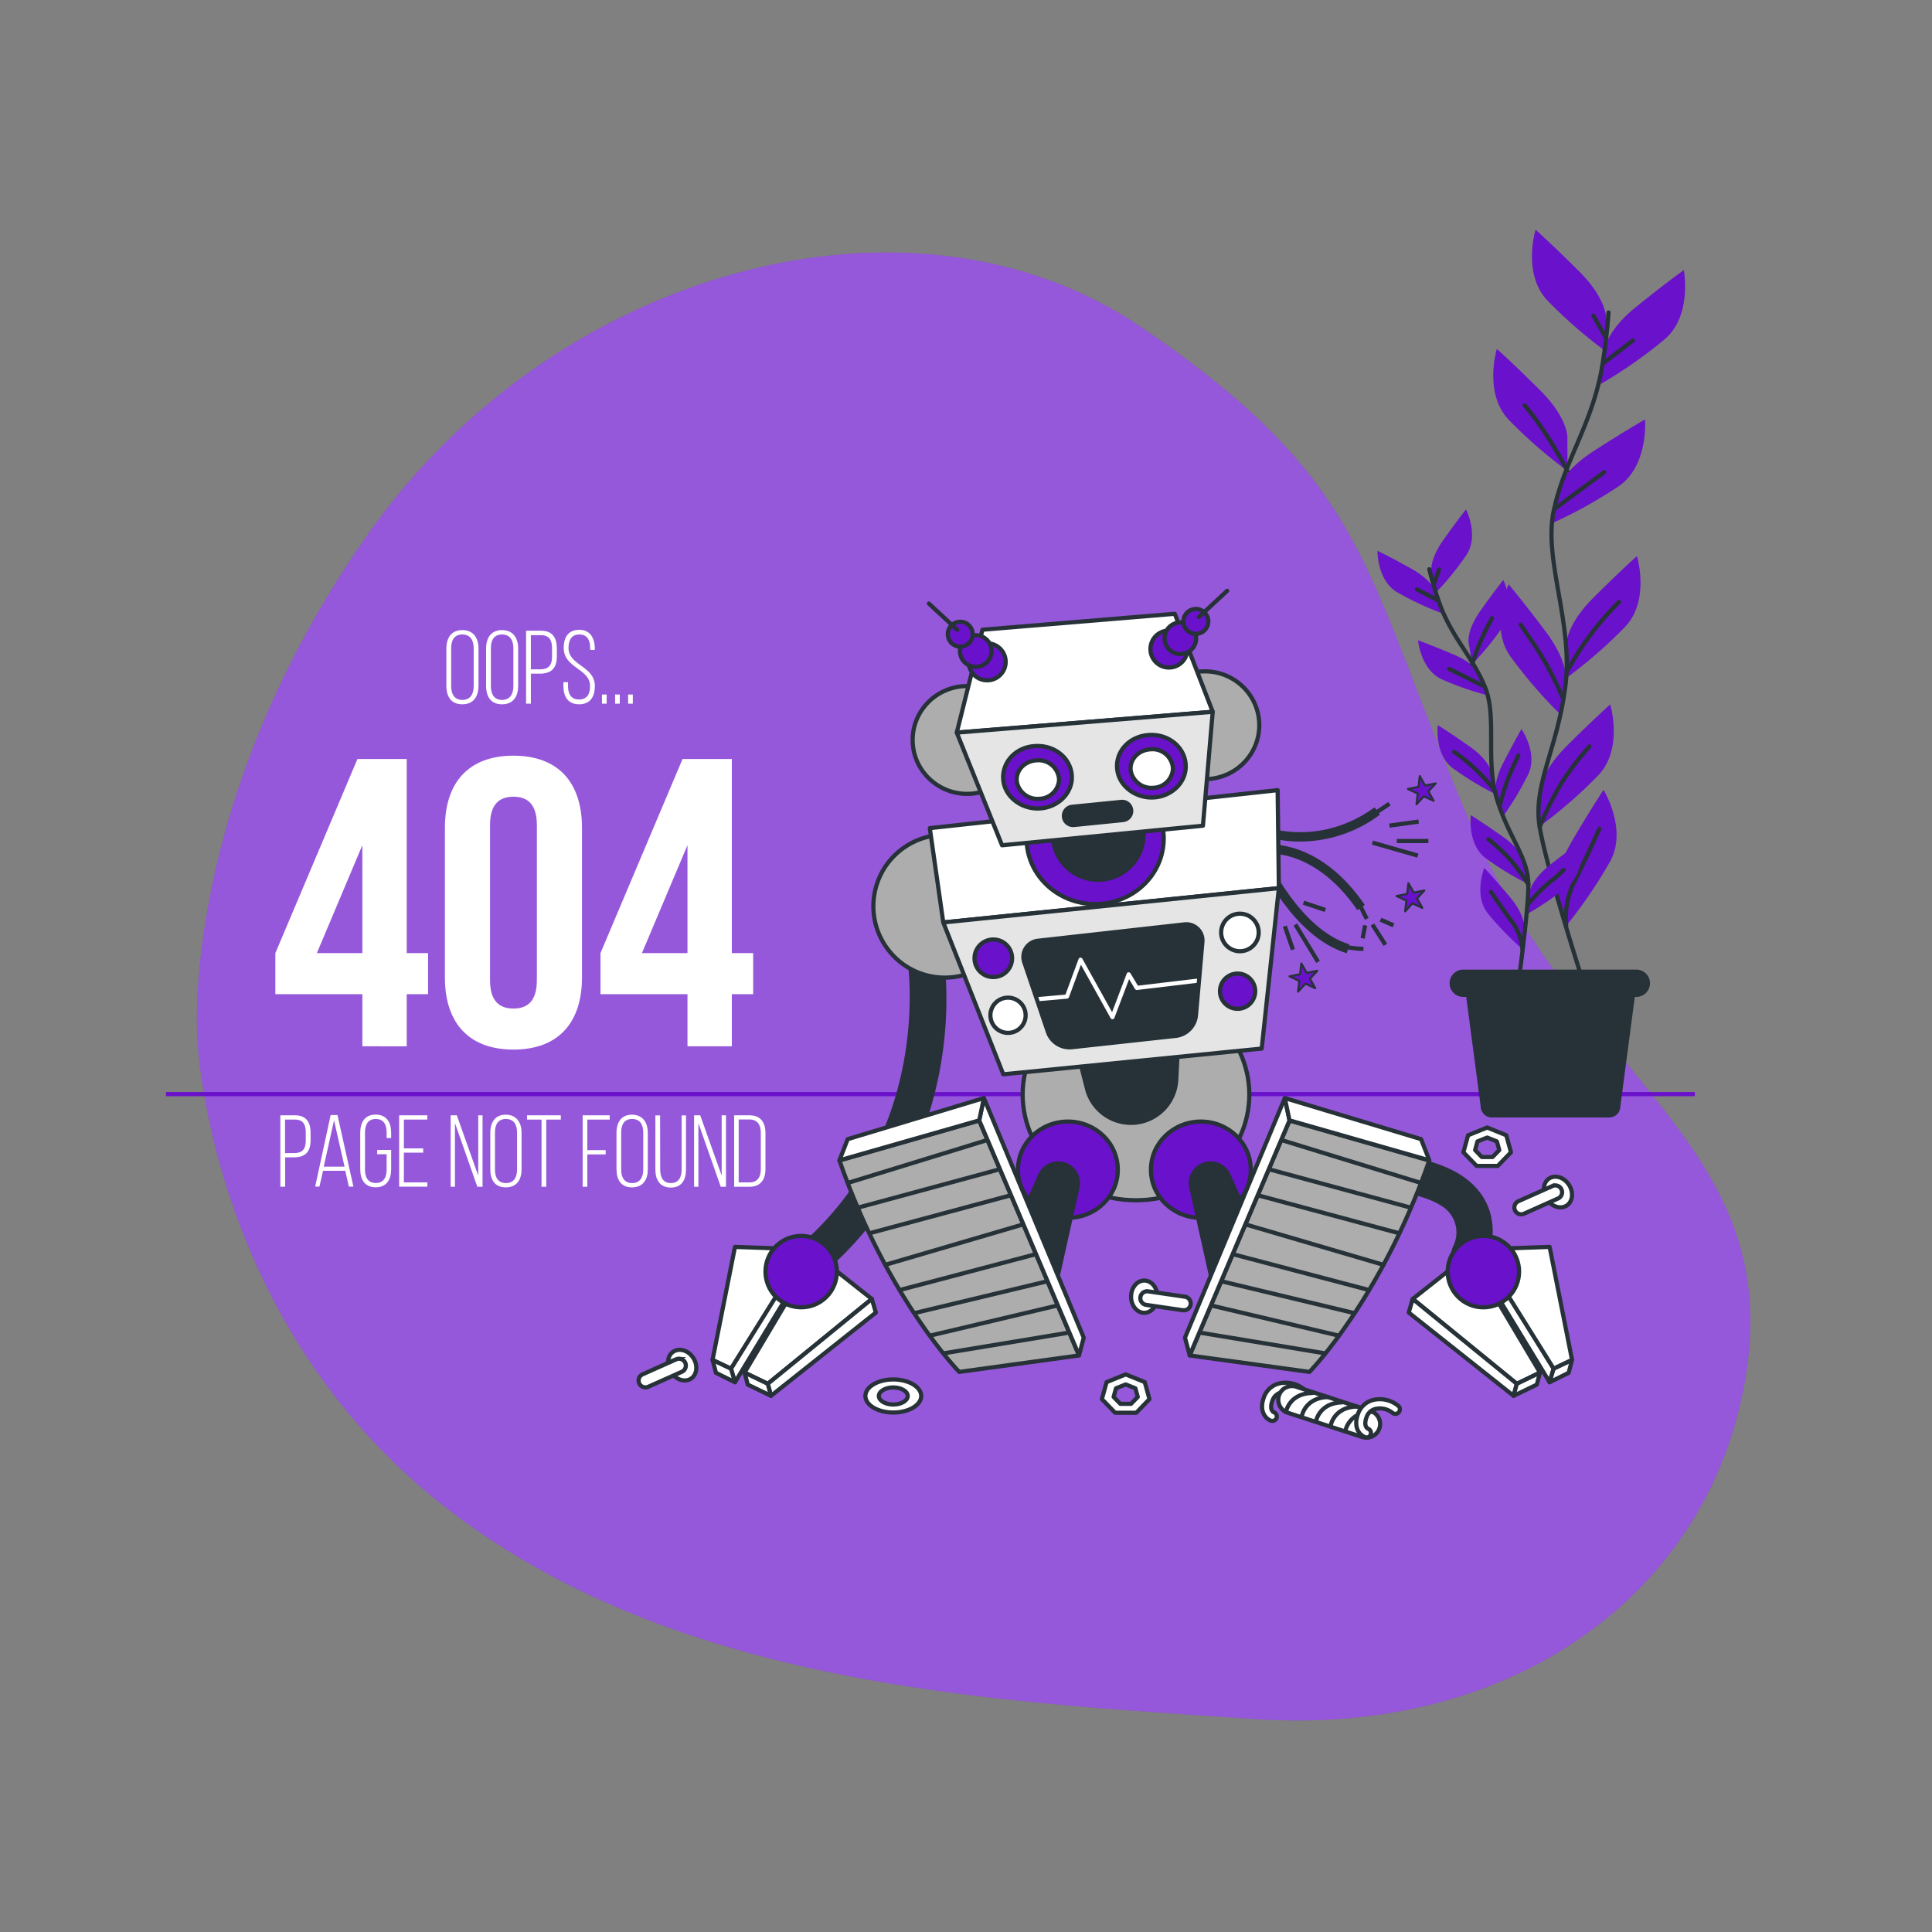 <svg xmlns="http://www.w3.org/2000/svg" xmlns:xlink="http://www.w3.org/1999/xlink" viewBox="0 0 500 500">
    <rect x="0" y="0" width="500" height="500" fill="#808080" stroke="none"/>
    <defs>
        <clipPath id="freepik--clip-path--inject-8">
            <path
                d="M265.07,249l6.1,18a5.93,5.93,0,0,0,6.36,4l26.79-2.92a5.94,5.94,0,0,0,5.2-5.38l1.66-18.93a4.19,4.19,0,0,0-4.65-4.54l-37.93,4.24A4.21,4.21,0,0,0,265.07,249Z"
                style="fill:#6a11cb;stroke:#6a11cb;stroke-linecap:round;stroke-linejoin:round;stroke-width:1.082px">
            </path>
        </clipPath>
    </defs>
    <g id="freepik--background-simple--inject-8">
        <path
            d="M51.08,268.53s2.33,72.16,62.57,120.25,143.69,51.54,211.26,56.11S444.38,411.2,452.2,353.38s-43.81-74.79-71.82-140.61-25.52-87.46-84.79-127.94S143.59,69.21,95,138.56,51.08,268.53,51.08,268.53Z"
            style="fill:#6a11cb"></path>
        <path
            d="M51.08,268.53s2.33,72.16,62.57,120.25,143.69,51.54,211.26,56.11S444.38,411.2,452.2,353.38s-43.81-74.79-71.82-140.61-25.52-87.46-84.79-127.94S143.59,69.21,95,138.56,51.08,268.53,51.08,268.53Z"
            style="fill:#fff;opacity:0.3"></path>
    </g>
    <g id="freepik--Floor--inject-8">
        <line x1="438.63" y1="283.16" x2="42.94" y2="283.16"
            style="fill:none;stroke:#6a11cb;stroke-miterlimit:10;stroke-width:1.082px"></line>
    </g>
    <g id="freepik--Text--inject-8">
        <path
            d="M115.52,167.84c0-2.75,1.27-4.77,4.13-4.77s4.18,2,4.18,4.77v9.66c0,2.75-1.27,4.77-4.18,4.77s-4.13-2-4.13-4.77Zm1.24,9.74c0,2,.81,3.56,2.89,3.56s2.94-1.51,2.94-3.56v-9.82c0-2-.84-3.56-2.94-3.56s-2.89,1.51-2.89,3.56Z"
            style="fill:#fff"></path>
        <path
            d="M125.8,167.84c0-2.75,1.27-4.77,4.12-4.77s4.18,2,4.18,4.77v9.66c0,2.75-1.26,4.77-4.18,4.77s-4.12-2-4.12-4.77Zm1.24,9.74c0,2,.81,3.56,2.88,3.56s2.94-1.51,2.94-3.56v-9.82c0-2-.83-3.56-2.94-3.56s-2.88,1.51-2.88,3.56Z"
            style="fill:#fff"></path>
        <path
            d="M140.06,163.23c2.92,0,4.05,1.84,4.05,4.59v2.05c0,3-1.38,4.47-4.37,4.47h-2.35v7.77h-1.24V163.23Zm-.32,10c2.18,0,3.13-1,3.13-3.26v-2.21c0-2.05-.7-3.37-2.81-3.37h-2.67v8.84Z"
            style="fill:#fff"></path>
        <path
            d="M153.93,167.79v.4h-1.19v-.48c0-2-.75-3.51-2.8-3.51s-2.81,1.49-2.81,3.48c0,4.59,6.82,4.67,6.82,9.87,0,2.72-1.18,4.72-4.07,4.72s-4.07-2-4.07-4.72v-1H147v1c0,2,.78,3.48,2.86,3.48s2.85-1.46,2.85-3.48c0-4.53-6.82-4.61-6.82-9.87,0-2.83,1.24-4.66,4-4.69S153.93,165.07,153.93,167.79Z"
            style="fill:#fff"></path>
        <path d="M157,179.74v2.37h-1.21v-2.37Z" style="fill:#fff"></path>
        <path d="M160.4,179.74v2.37h-1.21v-2.37Z" style="fill:#fff"></path>
        <path d="M163.77,179.74v2.37h-1.21v-2.37Z" style="fill:#fff"></path>
        <path
            d="M71.26,246.67l21.25-50.25h12.75v50.25h5.52v10.62h-5.52v13.49H93.78V257.29H71.26Zm22.52,0V218.73L82,246.67Z"
            style="fill:#fff "></path>
        <path
            d="M115.14,214.26c0-11.89,6.27-18.69,17.74-18.69s17.74,6.8,17.74,18.69v38.67c0,11.9-6.27,18.7-17.74,18.7s-17.74-6.8-17.74-18.7Zm11.68,39.42c0,5.31,2.34,7.33,6.06,7.33s6.06-2,6.06-7.33V213.52c0-5.31-2.34-7.33-6.06-7.33s-6.06,2-6.06,7.33Z"
            style="fill:#fff"></path>
        <path
            d="M155.4,246.67l21.25-50.25H189.4v50.25h5.52v10.62H189.4v13.49H177.92V257.29H155.4Zm22.52,0V218.73l-11.79,27.94Z"
            style="fill:#fff"></path>
        <path
            d="M76.38,288.64c2.86,0,4,1.8,4,4.49v2c0,2.93-1.35,4.39-4.28,4.39h-2.3v7.6H72.55V288.64Zm-.31,9.78c2.14,0,3.06-1,3.06-3.2v-2.17c0-2-.68-3.3-2.75-3.3H73.77v8.67Z"
            style="fill:#fff"></path>
        <path d="M83.6,303l-.93,4.09h-1.1l4-18.52h1.77l4.12,18.52H90.28L89.36,303Zm.18-1.06h5.39l-2.72-12Z"
            style="fill:#fff"></path>
        <path
            d="M101.23,293.16v1.37h-1.17v-1.45c0-2-.76-3.49-2.8-3.49s-2.8,1.51-2.8,3.49v9.62c0,2,.77,3.46,2.8,3.46s2.8-1.48,2.8-3.46v-4H97.61V297.6h3.62v5c0,2.67-1.17,4.67-4,4.67s-4-2-4-4.67v-9.46c0-2.67,1.16-4.68,4-4.68S101.23,290.49,101.23,293.16Z"
            style="fill:#fff"></path>
        <path d="M109.52,297.2v1.11h-5V306h6.07v1.1h-7.29V288.64h7.29v1.11h-6.07v7.45Z" style="fill:#fff"></path>
        <path d="M117.74,307.13h-1.11V288.64h1.59l5.55,15.61V288.64h1.11v18.49h-1.35l-5.79-16.48Z" style="fill:#fff">
        </path>
        <path
            d="M126.89,293.16c0-2.7,1.24-4.68,4-4.68s4.09,2,4.09,4.68v9.46c0,2.69-1.24,4.67-4.09,4.67s-4-2-4-4.67Zm1.21,9.54c0,2,.79,3.48,2.83,3.48s2.88-1.48,2.88-3.48v-9.62c0-2-.82-3.49-2.88-3.49s-2.83,1.48-2.83,3.49Z"
            style="fill:#fff"></path>
        <path d="M140.15,307.13V289.75H136.4v-1.11h8.74v1.11h-3.77v17.38Z" style="fill:#fff"></path>
        <path d="M156.75,297.65v1.11H152v8.37h-1.21V288.64h7v1.11H152v7.9Z" style="fill:#fff"></path>
        <path
            d="M159.55,293.16c0-2.7,1.24-4.68,4-4.68s4.1,2,4.1,4.68v9.46c0,2.69-1.25,4.67-4.1,4.67s-4-2-4-4.67Zm1.21,9.54c0,2,.8,3.48,2.83,3.48s2.88-1.48,2.88-3.48v-9.62c0-2-.82-3.49-2.88-3.49s-2.83,1.48-2.83,3.49Z"
            style="fill:#fff"></path>
        <path
            d="M170.86,302.67c0,2,.74,3.51,2.77,3.51s2.78-1.53,2.78-3.51v-14h1.13v14c0,2.64-1.11,4.67-3.93,4.67s-4-2-4-4.67v-14h1.22Z"
            style="fill:#fff"></path>
        <path d="M180.74,307.13h-1.11V288.64h1.59l5.55,15.61V288.64h1.11v18.49h-1.35l-5.79-16.48Z" style="fill:#fff">
        </path>
        <path
            d="M194,288.64c2.86,0,4.1,1.88,4.1,4.6v9.3c0,2.72-1.24,4.59-4.1,4.59H190V288.64ZM194,306c2.06,0,2.9-1.41,2.9-3.44v-9.41c0-2-.87-3.43-2.9-3.43h-2.83V306Z"
            style="fill:#fff"></path>
    </g>
    <g id="freepik--Plants--inject-8">
        <path
            d="M415.66,82.14s0-4.94-6.91-11.84S397.4,59.44,397.4,59.44s-3.45,11.35,3,18.26A122.32,122.32,0,0,0,415.66,91Z"
            style="fill:#6a11cb"></path>
        <path
            d="M405.63,113s0-4.94-6.9-11.84-11.35-10.86-11.35-10.86-3.45,11.35,3,18.26a121.81,121.81,0,0,0,15.29,13.32Z"
            style="fill:#6a11cb"></path>
        <path
            d="M415.22,90.54s.53-4.91,8.12-11.05,12.43-9.59,12.43-9.59S438,81.55,430.9,87.74a121.71,121.71,0,0,1-16.61,11.63Z"
            style="fill:#6a11cb"></path>
        <path
            d="M403.11,126.93s1-4.83,9.24-10.14,13.37-8.23,13.37-8.23,1,11.82-6.72,17.23a121.33,121.33,0,0,1-17.75,9.82Z"
            style="fill:#6a11cb"></path>
        <path
            d="M405.39,166.6s0-4.94,6.91-11.84,11.34-10.86,11.34-10.86,3.46,11.35-3,18.26a121.81,121.81,0,0,1-15.29,13.32Z"
            style="fill:#6a11cb"></path>
        <path
            d="M405.28,176.28s.7-4.88-5.16-12.7-9.69-12.36-9.69-12.36-5,10.74.34,18.49A121.74,121.74,0,0,0,404,185.07Z"
            style="fill:#6a11cb"></path>
        <path
            d="M398.47,205s0-4.93,6.9-11.84,11.35-10.86,11.35-10.86,3.45,11.35-3,18.26a120.87,120.87,0,0,1-15.29,13.32Z"
            style="fill:#6a11cb"></path>
        <path
            d="M403.08,231s-1.25-4.78,3.68-13.21S415,204.42,415,204.42s6.21,10.1,1.76,18.41a122.35,122.35,0,0,1-11.42,16.76Z"
            style="fill:#6a11cb"></path>
        <path
            d="M416.28,80.87a139.43,139.43,0,0,1-1.89,15.32c-2.73,14.11-9.55,23.21-12.28,35.95s5.1,29.15,3,45.52-8.46,25.46-6.64,36.39,11.37,40.49,11.37,40.49"
            style="fill:none;stroke:#263238;stroke-linecap:round;stroke-linejoin:round;stroke-width:1.082px">
        </path>
        <line x1="415.16" y1="93.82" x2="422.6" y2="88.11"
            style="fill:none;stroke:#263238;stroke-linecap:round;stroke-linejoin:round;stroke-width:1.082px">
        </line>
        <line x1="415.5" y1="87.24" x2="412.39" y2="81.7"
            style="fill:none;stroke:#263238;stroke-linecap:round;stroke-linejoin:round;stroke-width:1.082px">
        </line>
        <path d="M402.52,131.55s6.23-4.67,12.64-9.34"
            style="fill:none;stroke:#263238;stroke-linecap:round;stroke-linejoin:round;stroke-width:1.082px">
        </path>
        <path d="M405.63,121.83s-5.19-10.18-11.07-16.93"
            style="fill:none;stroke:#263238;stroke-linecap:round;stroke-linejoin:round;stroke-width:1.082px">
        </path>
        <path d="M405.64,173.62A77,77,0,0,1,419,155.79"
            style="fill:none;stroke:#263238;stroke-linecap:round;stroke-linejoin:round;stroke-width:1.082px">
        </path>
        <path d="M404.42,180.54a86.78,86.78,0,0,0-6.75-12.81c-3.63-5.37-4.15-6.06-4.15-6.06"
            style="fill:none;stroke:#263238;stroke-linecap:round;stroke-linejoin:round;stroke-width:1.082px">
        </path>
        <path d="M398.47,214.05a82.12,82.12,0,0,1,5.61-11.35,72.05,72.05,0,0,1,7.27-9.52"
            style="fill:none;stroke:#263238;stroke-linecap:round;stroke-linejoin:round;stroke-width:1.082px">
        </path>
        <path d="M405.33,239.59a21.19,21.19,0,0,1,1.86-10.93c2.6-5,5.54-11.6,6.75-14.19"
            style="fill:none;stroke:#263238;stroke-linecap:round;stroke-linejoin:round;stroke-width:1.082px">
        </path>
        <path d="M370.43,148s-.54-3.09,3.05-8.17,5.93-8,5.93-8,3.4,6.74.13,11.77a76.51,76.51,0,0,1-8.15,10Z"
            style="fill:#6a11cb"></path>
        <path d="M380.06,166.28s-.54-3.1,3.05-8.18,5.93-8,5.93-8,3.4,6.74.13,11.77a76.51,76.51,0,0,1-8.15,10Z"
            style="fill:#6a11cb"></path>
        <path d="M371.61,153.27s-.86-3-6.29-6.05-8.83-4.67-8.83-4.67-.14,7.55,5,10.66a77.4,77.4,0,0,0,11.68,5.49Z"
            style="fill:#6a11cb"></path>
        <path
            d="M383.16,174.77s-1.17-2.91-6.89-5.35-9.28-3.71-9.28-3.71.66,7.52,6.08,10.07a77.72,77.72,0,0,0,12.2,4.23Z"
            style="fill:#6a11cb"></path>
        <path d="M386,199.89s-.54-3.09-5.62-6.67-8.29-5.58-8.29-5.58-.94,7.49,3.83,11.13a78.05,78.05,0,0,0,11,6.69Z"
            style="fill:#6a11cb"></path>
        <path d="M387.16,206s-1-3,1.85-8.52,4.74-8.8,4.74-8.8,4.32,6.19,1.79,11.63a77.27,77.27,0,0,1-6.63,11.07Z"
            style="fill:#6a11cb"></path>
        <path d="M395.83,230.91s.36-3.12,5.23-7,8-6,8-6,1.36,7.43-3.2,11.33a77,77,0,0,1-10.63,7.31Z"
            style="fill:#6a11cb"></path>
        <path d="M394.55,223.21s-.54-3.09-5.62-6.68-8.29-5.57-8.29-5.57-.94,7.49,3.83,11.13a78.05,78.05,0,0,0,11,6.69Z"
            style="fill:#6a11cb"></path>
        <path d="M394.48,240s.26-3.13-3.74-7.88-6.61-7.5-6.61-7.5-2.81,7,.89,11.74a78.12,78.12,0,0,0,9,9.27Z"
            style="fill:#6a11cb"></path>
        <path
            d="M369.9,147.32a89.48,89.48,0,0,0,2.85,9.4c3.24,8.55,8.51,13.51,11.61,21.21s0,18.84,3.05,28.87,8.08,15,8.12,22.09-2.74,26.64-2.74,26.64"
            style="fill:none;stroke:#263238;stroke-linecap:round;stroke-linejoin:round;stroke-width:1.082px">
        </path>
        <line x1="372.01" y1="155.31" x2="366.73" y2="152.54"
            style="fill:none;stroke:#263238;stroke-linecap:round;stroke-linejoin:round;stroke-width:1.082px">
        </line>
        <line x1="371.08" y1="151.23" x2="372.43" y2="147.42"
            style="fill:none;stroke:#263238;stroke-linecap:round;stroke-linejoin:round;stroke-width:1.082px">
        </line>
        <path d="M384,177.61s-4.41-2.26-8.94-4.49"
            style="fill:none;stroke:#263238;stroke-linecap:round;stroke-linejoin:round;stroke-width:1.082px">
        </path>
        <path d="M381,171.84A63.07,63.07,0,0,1,386.13,160"
            style="fill:none;stroke:#263238;stroke-linecap:round;stroke-linejoin:round;stroke-width:1.082px">
        </path>
        <path d="M386.65,204.32a49.28,49.28,0,0,0-10.3-9.73"
            style="fill:none;stroke:#263238;stroke-linecap:round;stroke-linejoin:round;stroke-width:1.082px">
        </path>
        <path d="M388.16,208.53a55,55,0,0,1,2.84-8.76c1.7-3.76,1.95-4.25,1.95-4.25"
            style="fill:none;stroke:#263238;stroke-linecap:round;stroke-linejoin:round;stroke-width:1.082px">
        </path>
        <path d="M395.29,234.24a46,46,0,0,1,5.69-5.9,30.62,30.62,0,0,0,3.69-3.21"
            style="fill:none;stroke:#263238;stroke-linecap:round;stroke-linejoin:round;stroke-width:1.082px">
        </path>
        <path d="M395.53,228.89a52.72,52.72,0,0,0-4.75-6.5,46.33,46.33,0,0,0-5.59-5.18"
            style="fill:none;stroke:#263238;stroke-linecap:round;stroke-linejoin:round;stroke-width:1.082px">
        </path>
        <path d="M394,245.66a13.38,13.38,0,0,0-2.36-6.65c-2.17-2.87-4.73-6.67-5.77-8.17"
            style="fill:none;stroke:#263238;stroke-linecap:round;stroke-linejoin:round;stroke-width:1.082px">
        </path>
        <path
            d="M416.48,289.2H386.07a2.88,2.88,0,0,1-2.87-2.87l-4.52-34.22h45.18l-4.51,34.22A2.88,2.88,0,0,1,416.48,289.2Z"
            style="fill:#263238"></path>
        <path
            d="M423.47,258H378.68a3.53,3.53,0,0,1-3.53-3.53h0a3.53,3.53,0,0,1,3.53-3.54h44.79a3.54,3.54,0,0,1,3.54,3.54h0A3.54,3.54,0,0,1,423.47,258Z"
            style="fill:#263238"></path>
    </g>
    <g id="freepik--Character--inject-8">
        <path
            d="M380.32,329.29a4.71,4.71,0,0,1-4.24-6.78A8,8,0,0,0,372.91,312c-7.06-4.52-23.48-5.24-29.23-5.15h-.08a4.72,4.72,0,0,1-.09-9.44c2.41-.05,23.76-.22,34.48,6.64,10.57,6.77,8.93,17.71,6.58,22.56A4.73,4.73,0,0,1,380.32,329.29Z"
            style="fill:#263238"></path>
        <polygon points="402.08 354.19 401.04 357.72 385.29 331.82 384.88 326.23 402.08 354.19"
            style="fill:#fff;stroke:#263238;stroke-linecap:round;stroke-linejoin:round;stroke-width:1.082px">
        </polygon>
        <polygon points="401.04 357.72 405.96 355.29 406.84 351.92 402.08 354.19 401.04 357.72"
            style="fill:#fff;stroke:#263238;stroke-linecap:round;stroke-linejoin:round;stroke-width:1.082px">
        </polygon>
        <polygon points="382.81 323.33 401.04 322.7 406.84 351.92 402.08 354.19 382.81 323.33"
            style="fill:#fff;stroke:#263238;stroke-linecap:round;stroke-linejoin:round;stroke-width:1.082px">
        </polygon>
        <polygon points="380.32 324.57 398.55 355.23 392.55 358.13 365.61 336.17 380.32 324.57"
            style="fill:#fff;stroke:#263238;stroke-linecap:round;stroke-linejoin:round;stroke-width:1.082px">
        </polygon>
        <polygon points="392.55 358.13 391.72 361.24 364.58 339.69 365.61 336.17 392.55 358.13"
            style="fill:#fff;stroke:#263238;stroke-linecap:round;stroke-linejoin:round;stroke-width:1.082px">
        </polygon>
        <polygon points="392.55 358.13 398.55 355.23 397.73 358.34 391.72 361.24 392.55 358.13"
            style="fill:#fff;stroke:#263238;stroke-linecap:round;stroke-linejoin:round;stroke-width:1.082px">
        </polygon>
        <circle cx="383.9" cy="329.09" r="9.24" transform="translate(-120.26 367.85) rotate(-45)"
            style="fill:#6a11cb;stroke:#263238;stroke-linecap:round;stroke-linejoin:round;stroke-width:1.082px">
        </circle>
        <polygon points="189.17 354.19 190.21 357.72 205.95 331.82 206.37 326.23 189.17 354.19"
            style="fill:#fff;stroke:#263238;stroke-linecap:round;stroke-linejoin:round;stroke-width:1.082px">
        </polygon>
        <polygon points="190.21 357.72 185.29 355.29 184.41 351.92 189.17 354.19 190.21 357.72"
            style="fill:#fff;stroke:#263238;stroke-linecap:round;stroke-linejoin:round;stroke-width:1.082px">
        </polygon>
        <polygon points="208.44 323.33 190.21 322.7 184.41 351.92 189.17 354.19 208.44 323.33"
            style="fill:#fff;stroke:#263238;stroke-linecap:round;stroke-linejoin:round;stroke-width:1.082px">
        </polygon>
        <polygon points="210.93 324.57 192.69 355.23 198.7 358.13 225.63 336.17 210.93 324.57"
            style="fill:#fff;stroke:#263238;stroke-linecap:round;stroke-linejoin:round;stroke-width:1.082px">
        </polygon>
        <polygon points="198.7 358.13 199.53 361.24 226.67 339.69 225.63 336.17 198.7 358.13"
            style="fill:#fff;stroke:#263238;stroke-linecap:round;stroke-linejoin:round;stroke-width:1.082px">
        </polygon>
        <polygon points="198.7 358.13 192.69 355.23 193.52 358.34 199.53 361.24 198.7 358.13"
            style="fill:#fff;stroke:#263238;stroke-linecap:round;stroke-linejoin:round;stroke-width:1.082px">
        </polygon>
        <path
            d="M207.94,332.43a4.72,4.72,0,0,1-3-8.38c37.52-30.53,29.88-76.06,29.8-76.52a4.72,4.72,0,0,1,9.29-1.66c.37,2.09,8.66,51.5-33.13,85.5A4.7,4.7,0,0,1,207.94,332.43Z"
            style="fill:#263238"></path>
        <circle cx="244.5" cy="234.51" r="18.48" transform="translate(-25.97 438.53) rotate(-80.83)"
            style="fill:#adadad;stroke:#263238;stroke-linecap:round;stroke-linejoin:round;stroke-width:1.082px">
        </circle>
        <circle cx="207.34" cy="329.09" r="9.24" transform="translate(-171.97 243) rotate(-45)"
            style="fill:#6a11cb;stroke:#263238;stroke-linecap:round;stroke-linejoin:round;stroke-width:1.082px">
        </circle>
        <ellipse cx="293.99" cy="283.27" rx="29.33" ry="27.36"
            style="fill:#adadad;stroke:#263238;stroke-linecap:round;stroke-linejoin:round;stroke-width:1.082px">
        </ellipse>
        <path d="M278.71,271.58l2.74,10.69a11.76,11.76,0,0,0,12.69,8.23h0a11.74,11.74,0,0,0,10.27-11.08l.54-10.78Z"
            style="fill:#263238;stroke:#263238;stroke-linecap:round;stroke-linejoin:round;stroke-width:1.082px">
        </path>
        <path
            d="M336.53,217.79a27.51,27.51,0,0,1-8.18-1.12l.76-2.23c.13,0,13.26,4.27,26.63-5.51l1.39,1.91A34.54,34.54,0,0,1,336.53,217.79Z"
            style="fill:#263238"></path>
        <path d="M351.27,235.53c-10.82-15.81-23.13-14.62-23.25-14.61l-.26-2.34c.56-.06,13.85-1.35,25.45,15.62Z"
            style="fill:#263238"></path>
        <path d="M348.53,246.7c-14-4.31-22.41-22.95-22.77-23.74l2.16-1c.08.19,8.34,18.45,21.31,22.44Z"
            style="fill:#263238"></path>
        <line x1="355.81" y1="210.52" x2="359.59" y2="208"
            style="fill:none;stroke:#263238;stroke-miterlimit:10;stroke-width:1.082px"></line>
        <line x1="351.19" y1="232.77" x2="353.71" y2="237.8"
            style="fill:none;stroke:#263238;stroke-miterlimit:10;stroke-width:1.082px"></line>
        <path d="M346.78,244.73a27.5,27.5,0,0,0,6.09.84"
            style="fill:none;stroke:#263238;stroke-miterlimit:10;stroke-width:1.082px"></path>
        <polygon points="240.63 214.32 244.12 238.73 330.97 229.85 330.65 204.49 240.63 214.32"
            style="fill:#fff;stroke:#263238;stroke-linecap:round;stroke-linejoin:round;stroke-width:1.082px">
        </polygon>
        <polygon points="244.12 238.73 259.65 278.03 326.53 271.37 330.97 229.85 244.12 238.73"
            style="fill:#e5e5e5;stroke:#263238;stroke-linecap:round;stroke-linejoin:round;stroke-width:1.082px">
        </polygon>
        <path
            d="M265.07,249l6.1,18a5.93,5.93,0,0,0,6.36,4l26.79-2.92a5.94,5.94,0,0,0,5.2-5.38l1.66-18.93a4.19,4.19,0,0,0-4.65-4.54l-37.93,4.24A4.21,4.21,0,0,0,265.07,249Z"
            style="fill:#263238"></path>
        <g style="clip-path:url(#freepik--clip-path--inject-8)">
            <polyline
                points="265.07 258.89 276.13 257.91 279.64 248.38 287.9 263.23 292.1 252.16 294.2 255.67 314.24 253.28"
                style="fill:none;stroke:#fff;stroke-linecap:round;stroke-linejoin:round;stroke-width:1.082px">
            </polyline>
        </g>
        <path
            d="M265.07,249l6.1,18a5.93,5.93,0,0,0,6.36,4l26.79-2.92a5.94,5.94,0,0,0,5.2-5.38l1.66-18.93a4.19,4.19,0,0,0-4.65-4.54l-37.93,4.24A4.21,4.21,0,0,0,265.07,249Z"
            style="fill:none;stroke:#263238;stroke-linecap:round;stroke-linejoin:round;stroke-width:1.082px">
        </path>
        <circle cx="320.89" cy="241.32" r="4.86"
            style="fill:#fff;stroke:#263238;stroke-linecap:round;stroke-linejoin:round;stroke-width:1.082px">
        </circle>
        <path d="M324.85,256.52a4.56,4.56,0,1,1-4.56-4.56A4.56,4.56,0,0,1,324.85,256.52Z"
            style="fill:#6a11cb;stroke:#263238;stroke-linecap:round;stroke-linejoin:round;stroke-width:1.082px">
        </path>
        <path d="M261.72,246.6a4.86,4.86,0,1,1-6.06-3.25A4.85,4.85,0,0,1,261.72,246.6Z"
            style="fill:#6a11cb;stroke:#263238;stroke-linecap:round;stroke-linejoin:round;stroke-width:1.082px">
        </path>
        <circle cx="260.87" cy="262.73" r="4.56" transform="translate(-101.55 338.44) rotate(-57)"
            style="fill:#fff;stroke:#263238;stroke-linecap:round;stroke-linejoin:round;stroke-width:1.082px">
        </circle>
        <ellipse cx="276.37" cy="302.72" rx="12.92" ry="12.46"
            style="fill:#6a11cb;stroke:#263238;stroke-linecap:round;stroke-linejoin:round;stroke-width:1.082px">
        </ellipse>
        <path d="M257.37,330.68l11.83-26.56a5.09,5.09,0,0,1,6.17-2.79h0a5.09,5.09,0,0,1,3.47,6l-7.79,34.92Z"
            style="fill:#263238;stroke:#263238;stroke-linecap:round;stroke-linejoin:round;stroke-width:1.082px">
        </path>
        <path d="M253.42,290l25.83,60.79-31,4.26s-18.54-18.85-31-54.71Z"
            style="fill:#adadad;stroke:#263238;stroke-linecap:round;stroke-linejoin:round;stroke-width:1.082px">
        </path>
        <polygon points="253.42 289.95 254.63 284.18 280.47 346.18 279.25 350.74 253.42 289.95"
            style="fill:#fff;stroke:#263238;stroke-linecap:round;stroke-linejoin:round;stroke-width:1.082px">
        </polygon>
        <polygon points="254.63 284.18 219.38 294.81 217.25 300.29 253.42 289.95 254.63 284.18"
            style="fill:#fff;stroke:#263238;stroke-linecap:round;stroke-linejoin:round;stroke-width:1.082px">
        </polygon>
        <line x1="219.68" y1="306.06" x2="255.24" y2="295.12"
            style="fill:none;stroke:#263238;stroke-linecap:round;stroke-linejoin:round;stroke-width:1.082px">
        </line>
        <line x1="222.41" y1="312.44" x2="258.28" y2="302.72"
            style="fill:none;stroke:#263238;stroke-linecap:round;stroke-linejoin:round;stroke-width:1.082px">
        </line>
        <line x1="225.15" y1="319.13" x2="261.32" y2="309.41"
            style="fill:none;stroke:#263238;stroke-linecap:round;stroke-linejoin:round;stroke-width:1.082px">
        </line>
        <line x1="229.1" y1="327.34" x2="264.36" y2="317"
            style="fill:none;stroke:#263238;stroke-linecap:round;stroke-linejoin:round;stroke-width:1.082px">
        </line>
        <line x1="232.84" y1="333.86" x2="268.01" y2="324.6"
            style="fill:none;stroke:#263238;stroke-linecap:round;stroke-linejoin:round;stroke-width:1.082px">
        </line>
        <line x1="236.7" y1="339.82" x2="271.05" y2="331.59"
            style="fill:none;stroke:#263238;stroke-linecap:round;stroke-linejoin:round;stroke-width:1.082px">
        </line>
        <line x1="241.15" y1="345.55" x2="273.17" y2="337.98"
            style="fill:none;stroke:#263238;stroke-linecap:round;stroke-linejoin:round;stroke-width:1.082px">
        </line>
        <line x1="244.3" y1="350.23" x2="276.11" y2="344.97"
            style="fill:#fff;stroke:#263238;stroke-linecap:round;stroke-linejoin:round;stroke-width:1.082px">
        </line>
        <ellipse cx="310.78" cy="302.72" rx="12.92" ry="12.46"
            style="fill:#6a11cb;stroke:#263238;stroke-linecap:round;stroke-linejoin:round;stroke-width:1.082px">
        </ellipse>
        <path d="M329.77,330.68l-11.83-26.56a5.09,5.09,0,0,0-6.17-2.79h0a5.08,5.08,0,0,0-3.46,6l7.79,34.92Z"
            style="fill:#263238;stroke:#263238;stroke-linecap:round;stroke-linejoin:round;stroke-width:1.082px">
        </path>
        <path d="M333.73,290l-25.84,60.79,31,4.26s18.54-18.85,31-54.71Z"
            style="fill:#adadad;stroke:#263238;stroke-linecap:round;stroke-linejoin:round;stroke-width:1.082px">
        </path>
        <polygon points="333.73 289.95 332.51 284.18 306.67 346.18 307.89 350.74 333.73 289.95"
            style="fill:#fff;stroke:#263238;stroke-linecap:round;stroke-linejoin:round;stroke-width:1.082px">
        </polygon>
        <polygon points="332.51 284.18 367.77 294.81 369.9 300.29 333.73 289.95 332.51 284.18"
            style="fill:#fff;stroke:#263238;stroke-linecap:round;stroke-linejoin:round;stroke-width:1.082px">
        </polygon>
        <line x1="367.46" y1="306.06" x2="331.9" y2="295.12"
            style="fill:none;stroke:#263238;stroke-linecap:round;stroke-linejoin:round;stroke-width:1.082px">
        </line>
        <line x1="364.73" y1="312.44" x2="328.86" y2="302.72"
            style="fill:none;stroke:#263238;stroke-linecap:round;stroke-linejoin:round;stroke-width:1.082px">
        </line>
        <line x1="361.99" y1="319.13" x2="325.82" y2="309.41"
            style="fill:none;stroke:#263238;stroke-linecap:round;stroke-linejoin:round;stroke-width:1.082px">
        </line>
        <line x1="358.04" y1="327.34" x2="322.78" y2="317"
            style="fill:none;stroke:#263238;stroke-linecap:round;stroke-linejoin:round;stroke-width:1.082px">
        </line>
        <line x1="354.3" y1="333.86" x2="319.14" y2="324.6"
            style="fill:none;stroke:#263238;stroke-linecap:round;stroke-linejoin:round;stroke-width:1.082px">
        </line>
        <line x1="350.44" y1="339.82" x2="316.1" y2="331.59"
            style="fill:none;stroke:#263238;stroke-linecap:round;stroke-linejoin:round;stroke-width:1.082px">
        </line>
        <line x1="346" y1="345.55" x2="313.97" y2="337.98"
            style="fill:none;stroke:#263238;stroke-linecap:round;stroke-linejoin:round;stroke-width:1.082px">
        </line>
        <line x1="342.84" y1="350.23" x2="311.03" y2="344.97"
            style="fill:none;stroke:#263238;stroke-linecap:round;stroke-linejoin:round;stroke-width:1.082px">
        </line>
        <line x1="357.28" y1="238.01" x2="360.64" y2="239.48"
            style="fill:none;stroke:#263238;stroke-miterlimit:10;stroke-width:1.082px"></line>
        <line x1="355.18" y1="239.27" x2="358.54" y2="244.52"
            style="fill:none;stroke:#263238;stroke-miterlimit:10;stroke-width:1.082px"></line>
        <line x1="353.29" y1="239.48" x2="352.66" y2="242.84"
            style="fill:none;stroke:#263238;stroke-miterlimit:10;stroke-width:1.082px"></line>
        <line x1="361.48" y1="217.65" x2="369.66" y2="217.65"
            style="fill:none;stroke:#263238;stroke-miterlimit:10;stroke-width:1.082px"></line>
        <line x1="355.18" y1="218.07" x2="366.93" y2="221.43"
            style="fill:none;stroke:#263238;stroke-miterlimit:10;stroke-width:1.082px"></line>
        <line x1="359.59" y1="213.67" x2="367.14" y2="212.62"
            style="fill:none;stroke:#263238;stroke-miterlimit:10;stroke-width:1.082px"></line>
        <line x1="332.51" y1="239.69" x2="334.61" y2="245.78"
            style="fill:none;stroke:#263238;stroke-miterlimit:10;stroke-width:1.082px"></line>
        <line x1="335.24" y1="239.27" x2="341.11" y2="248.93"
            style="fill:none;stroke:#263238;stroke-miterlimit:10;stroke-width:1.082px"></line>
        <line x1="337.34" y1="233.61" x2="343" y2="235.5"
            style="fill:none;stroke:#263238;stroke-miterlimit:10;stroke-width:1.082px"></line>
        <polygon
            points="368.61 230.46 366.72 232.52 368.09 234.96 365.54 233.79 363.65 235.85 363.97 233.07 361.43 231.9 364.17 231.35 364.5 228.57 365.87 231.01 368.61 230.46"
            style="fill:#6a11cb;stroke:#263238;stroke-linecap:round;stroke-linejoin:round;stroke-width:0.541px">
        </polygon>
        <polygon
            points="371.55 202.75 369.65 204.81 371.03 207.25 368.48 206.08 366.59 208.14 366.91 205.36 364.37 204.19 367.11 203.64 367.43 200.86 368.81 203.3 371.55 202.75"
            style="fill:#6a11cb;stroke:#263238;stroke-linecap:round;stroke-linejoin:round;stroke-width:0.541px">
        </polygon>
        <polygon
            points="340.9 251.24 339.01 253.3 340.38 255.74 337.84 254.57 335.94 256.63 336.26 253.85 333.72 252.68 336.46 252.13 336.79 249.35 338.16 251.79 340.9 251.24"
            style="fill:#6a11cb;stroke:#263238;stroke-linecap:round;stroke-linejoin:round;stroke-width:0.541px">
        </polygon>
        <ellipse cx="250.3" cy="191.5" rx="14.11" ry="13.95"
            style="fill:#adadad;stroke:#263238;stroke-linecap:round;stroke-linejoin:round;stroke-width:1.082px">
        </ellipse>
        <ellipse cx="311.79" cy="187.69" rx="14.11" ry="13.95"
            style="fill:#adadad;stroke:#263238;stroke-linecap:round;stroke-linejoin:round;stroke-width:1.082px">
        </ellipse>
        <ellipse cx="283.42" cy="217.01" rx="17.75" ry="16.96"
            style="fill:#6a11cb;stroke:#263238;stroke-linecap:round;stroke-linejoin:round;stroke-width:1.082px">
        </ellipse>
        <path d="M270.43,208.3l2.45,10.76a11.73,11.73,0,0,0,12.45,8.57h0a11.75,11.75,0,0,0,10.58-10.79l.83-10.76Z"
            style="fill:#263238;stroke:#263238;stroke-linecap:round;stroke-linejoin:round;stroke-width:1.082px">
        </path>
        <polygon points="254.26 162.97 247.61 189.6 313.85 184.21 304.03 158.85 254.26 162.97"
            style="fill:#fff;stroke:#263238;stroke-linecap:round;stroke-linejoin:round;stroke-width:1.082px">
        </polygon>
        <polygon points="247.61 189.6 259.33 218.76 311.32 213.69 313.85 184.21 247.61 189.6"
            style="fill:#e5e5e5;stroke:#263238;stroke-linecap:round;stroke-linejoin:round;stroke-width:1.082px">
        </polygon>
        <path
            d="M277.4,201.49c-.18,4.14-3.8,7.4-8.13,7.73s-8.57-2.38-9.5-6.48c-1-4.7,2.51-9.32,8.06-9.67S277.59,196.77,277.4,201.49Z"
            style="fill:#6a11cb;stroke:#263238;stroke-linecap:round;stroke-linejoin:round;stroke-width:1.082px">
        </path>
        <path
            d="M274.09,201.72a5.22,5.22,0,0,1-5,5,5.45,5.45,0,0,1-5.9-4.21c-.49-2.84,1.74-5.51,5-5.73A5.32,5.32,0,0,1,274.09,201.72Z"
            style="fill:#fff;stroke:#263238;stroke-linecap:round;stroke-linejoin:round;stroke-width:1.082px">
        </path>
        <path
            d="M306.87,198.64c-.17,4.14-3.79,7.4-8.12,7.73s-8.58-2.38-9.5-6.49c-1.05-4.69,2.51-9.31,8.06-9.67S307.07,193.92,306.87,198.64Z"
            style="fill:#6a11cb;stroke:#263238;stroke-linecap:round;stroke-linejoin:round;stroke-width:1.082px">
        </path>
        <path
            d="M303.56,198.87a5.21,5.21,0,0,1-5,5,5.46,5.46,0,0,1-5.9-4.22c-.49-2.84,1.74-5.5,5-5.72A5.3,5.3,0,0,1,303.56,198.87Z"
            style="fill:#fff;stroke:#263238;stroke-linecap:round;stroke-linejoin:round;stroke-width:1.082px">
        </path>
        <path d="M277.72,213.51a2.36,2.36,0,0,1-.24-4.71l12.68-1.27a2.36,2.36,0,0,1,.47,4.7L278,213.5Z"
            style="fill:#263238;stroke:#263238;stroke-linecap:round;stroke-linejoin:round;stroke-width:1.082px">
        </path>
        <circle cx="255.48" cy="171.28" r="4.79"
            style="fill:#6a11cb;stroke:#263238;stroke-linecap:round;stroke-linejoin:round;stroke-width:1.082px">
        </circle>
        <circle cx="252.52" cy="168.49" r="4.09"
            style="fill:#6a11cb;stroke:#263238;stroke-linecap:round;stroke-linejoin:round;stroke-width:1.082px">
        </circle>
        <path d="M251.73,164.14a3.22,3.22,0,1,1-3.22-3.23A3.22,3.22,0,0,1,251.73,164.14Z"
            style="fill:#6a11cb;stroke:#263238;stroke-linecap:round;stroke-linejoin:round;stroke-width:1.082px">
        </path>
        <line x1="247.73" y1="163.01" x2="240.41" y2="156.21"
            style="fill:none;stroke:#263238;stroke-linecap:round;stroke-linejoin:round;stroke-width:1.082px">
        </line>
        <circle cx="302.52" cy="167.97" r="4.79"
            style="fill:#6a11cb;stroke:#263238;stroke-linecap:round;stroke-linejoin:round;stroke-width:1.082px">
        </circle>
        <circle cx="305.48" cy="165.18" r="4.09"
            style="fill:#6a11cb;stroke:#263238;stroke-linecap:round;stroke-linejoin:round;stroke-width:1.082px">
        </circle>
        <path d="M306.27,160.83a3.22,3.22,0,1,0,3.22-3.23A3.22,3.22,0,0,0,306.27,160.83Z"
            style="fill:#6a11cb;stroke:#263238;stroke-linecap:round;stroke-linejoin:round;stroke-width:1.082px">
        </path>
        <line x1="310.27" y1="159.69" x2="317.59" y2="152.9"
            style="fill:none;stroke:#263238;stroke-linecap:round;stroke-linejoin:round;stroke-width:1.082px">
        </line>
        <path
            d="M299.55,335.58c0,2.31-1.53,4.18-3.42,4.18s-3.41-1.87-3.41-4.18,1.53-4.18,3.41-4.18S299.55,333.27,299.55,335.58Z"
            style="fill:#fff;stroke:#263238;stroke-linecap:round;stroke-linejoin:round;stroke-width:1.082px">
        </path>
        <path d="M306.31,339.08l-.26,0-9.49-1.39a1.77,1.77,0,0,1,.51-3.5l9.49,1.38a1.77,1.77,0,0,1-.25,3.53Z"
            style="fill:#fff;stroke:#263238;stroke-miterlimit:10;stroke-width:1.082px"></path>
        <path
            d="M173.68,355.12c-1.24-1.95-1-4.35.64-5.35s3.88-.25,5.12,1.69.95,4.35-.65,5.36S174.91,357.07,173.68,355.12Z"
            style="fill:#fff;stroke:#263238;stroke-linecap:round;stroke-linejoin:round;stroke-width:1.082px">
        </path>
        <path
            d="M166.09,355.79a1.67,1.67,0,0,1,.23-.12l8.76-3.91a1.77,1.77,0,0,1,1.44,3.23l-8.76,3.91a1.77,1.77,0,0,1-1.67-3.11Z"
            style="fill:#fff;stroke:#263238;stroke-miterlimit:10;stroke-width:1.082px"></path>
        <path
            d="M400.31,310.32c-1.24-1.95-.95-4.34.64-5.35s3.88-.25,5.12,1.69.95,4.35-.64,5.36S401.54,312.27,400.31,310.32Z"
            style="fill:#fff;stroke:#263238;stroke-linecap:round;stroke-linejoin:round;stroke-width:1.082px">
        </path>
        <path d="M392.73,311l.22-.12,8.76-3.91a1.77,1.77,0,1,1,1.44,3.23l-8.75,3.91a1.77,1.77,0,0,1-1.67-3.11Z"
            style="fill:#fff;stroke:#263238;stroke-miterlimit:10;stroke-width:1.082px"></path>
        <path
            d="M231.18,357c-4,0-7.22,1.92-7.22,4.28s3.23,4.28,7.22,4.28,7.23-1.92,7.23-4.28S235.17,357,231.18,357Zm0,6.49c-2.06,0-3.73-1-3.73-2.21s1.67-2.21,3.73-2.21,3.74,1,3.74,2.21S233.25,363.49,231.18,363.49Z"
            style="fill:#fff;stroke:#263238;stroke-miterlimit:10;stroke-width:1.082px"></path>
        <path
            d="M296.26,357.69l-4.93-2-4.94,2-1.22,4.4,3.42,3.53h5.48l3.41-3.53Zm-3.54,5.62h-2.78l-1.74-1.79.62-2.23,2.51-1,2.5,1,.62,2.23Z"
            style="fill:#fff;stroke:#263238;stroke-linecap:round;stroke-linejoin:round;stroke-width:1.082px">
        </path>
        <path
            d="M389.82,293.8l-4.94-2-4.94,2-1.22,4.41,3.42,3.53h5.48l3.42-3.53Zm-3.55,5.63h-2.78l-1.73-1.79.61-2.24,2.51-1,2.51,1,.62,2.24Z"
            style="fill:#fff;stroke:#263238;stroke-linecap:round;stroke-linejoin:round;stroke-width:1.082px">
        </path>
        <path
            d="M329.27,367.73a1.22,1.22,0,0,1-.41-.07,3.5,3.5,0,0,1-1.62-1.39c-.55-.85-1-2.36-.13-4.7a5.54,5.54,0,0,1,3.85-3.51,7.52,7.52,0,0,1,6.53,1.49,1.17,1.17,0,0,1,.16,1.66,1.18,1.18,0,0,1-1.66.16,5.2,5.2,0,0,0-4.42-1,3.24,3.24,0,0,0-2.25,2.07c-.89,2.35.18,3,.4,3.06a1.2,1.2,0,0,1,.63,1.53A1.16,1.16,0,0,1,329.27,367.73Z"
            style="fill:#fff;stroke:#263238;stroke-linecap:round;stroke-linejoin:round;stroke-width:1.082px">
        </path>
        <path
            d="M353.65,372.07a3.55,3.55,0,0,1-1.1-.17l-19.19-6.25a3.54,3.54,0,1,1,2.19-6.73l19.2,6.25a3.54,3.54,0,0,1-1.1,6.9Z"
            style="fill:#fff;stroke:#263238;stroke-linecap:round;stroke-linejoin:round;stroke-width:1.082px">
        </path>
        <path d="M332.78,365.49s.76-4.88,6.86-5"
            style="fill:none;stroke:#263238;stroke-linecap:round;stroke-linejoin:round;stroke-width:1.082px">
        </path>
        <path d="M336.89,366.55s.77-4.87,6.86-5"
            style="fill:none;stroke:#263238;stroke-linecap:round;stroke-linejoin:round;stroke-width:1.082px">
        </path>
        <path d="M340.55,367.92s.76-4.87,6.85-5"
            style="fill:none;stroke:#263238;stroke-linecap:round;stroke-linejoin:round;stroke-width:1.082px">
        </path>
        <path d="M344.36,369s.76-4.87,6.85-5"
            style="fill:none;stroke:#263238;stroke-linecap:round;stroke-linejoin:round;stroke-width:1.082px">
        </path>
        <path d="M348.17,370.36s.76-4.87,6.85-5"
            style="fill:none;stroke:#263238;stroke-linecap:round;stroke-linejoin:round;stroke-width:1.082px">
        </path>
        <path
            d="M353.64,372a1.14,1.14,0,0,1-.4-.08,3.46,3.46,0,0,1-1.63-1.38c-.55-.85-1-2.36-.13-4.71a5.58,5.58,0,0,1,3.85-3.51,7.52,7.52,0,0,1,6.53,1.5,1.17,1.17,0,0,1,.16,1.66,1.18,1.18,0,0,1-1.66.16,5.19,5.19,0,0,0-4.42-1,3.21,3.21,0,0,0-2.25,2.06c-.89,2.36.18,3,.4,3.06a1.19,1.19,0,0,1-.45,2.28Z"
            style="fill:#fff;stroke:#263238;stroke-linecap:round;stroke-linejoin:round;stroke-width:1.082px">
        </path>
    </g>
</svg>
